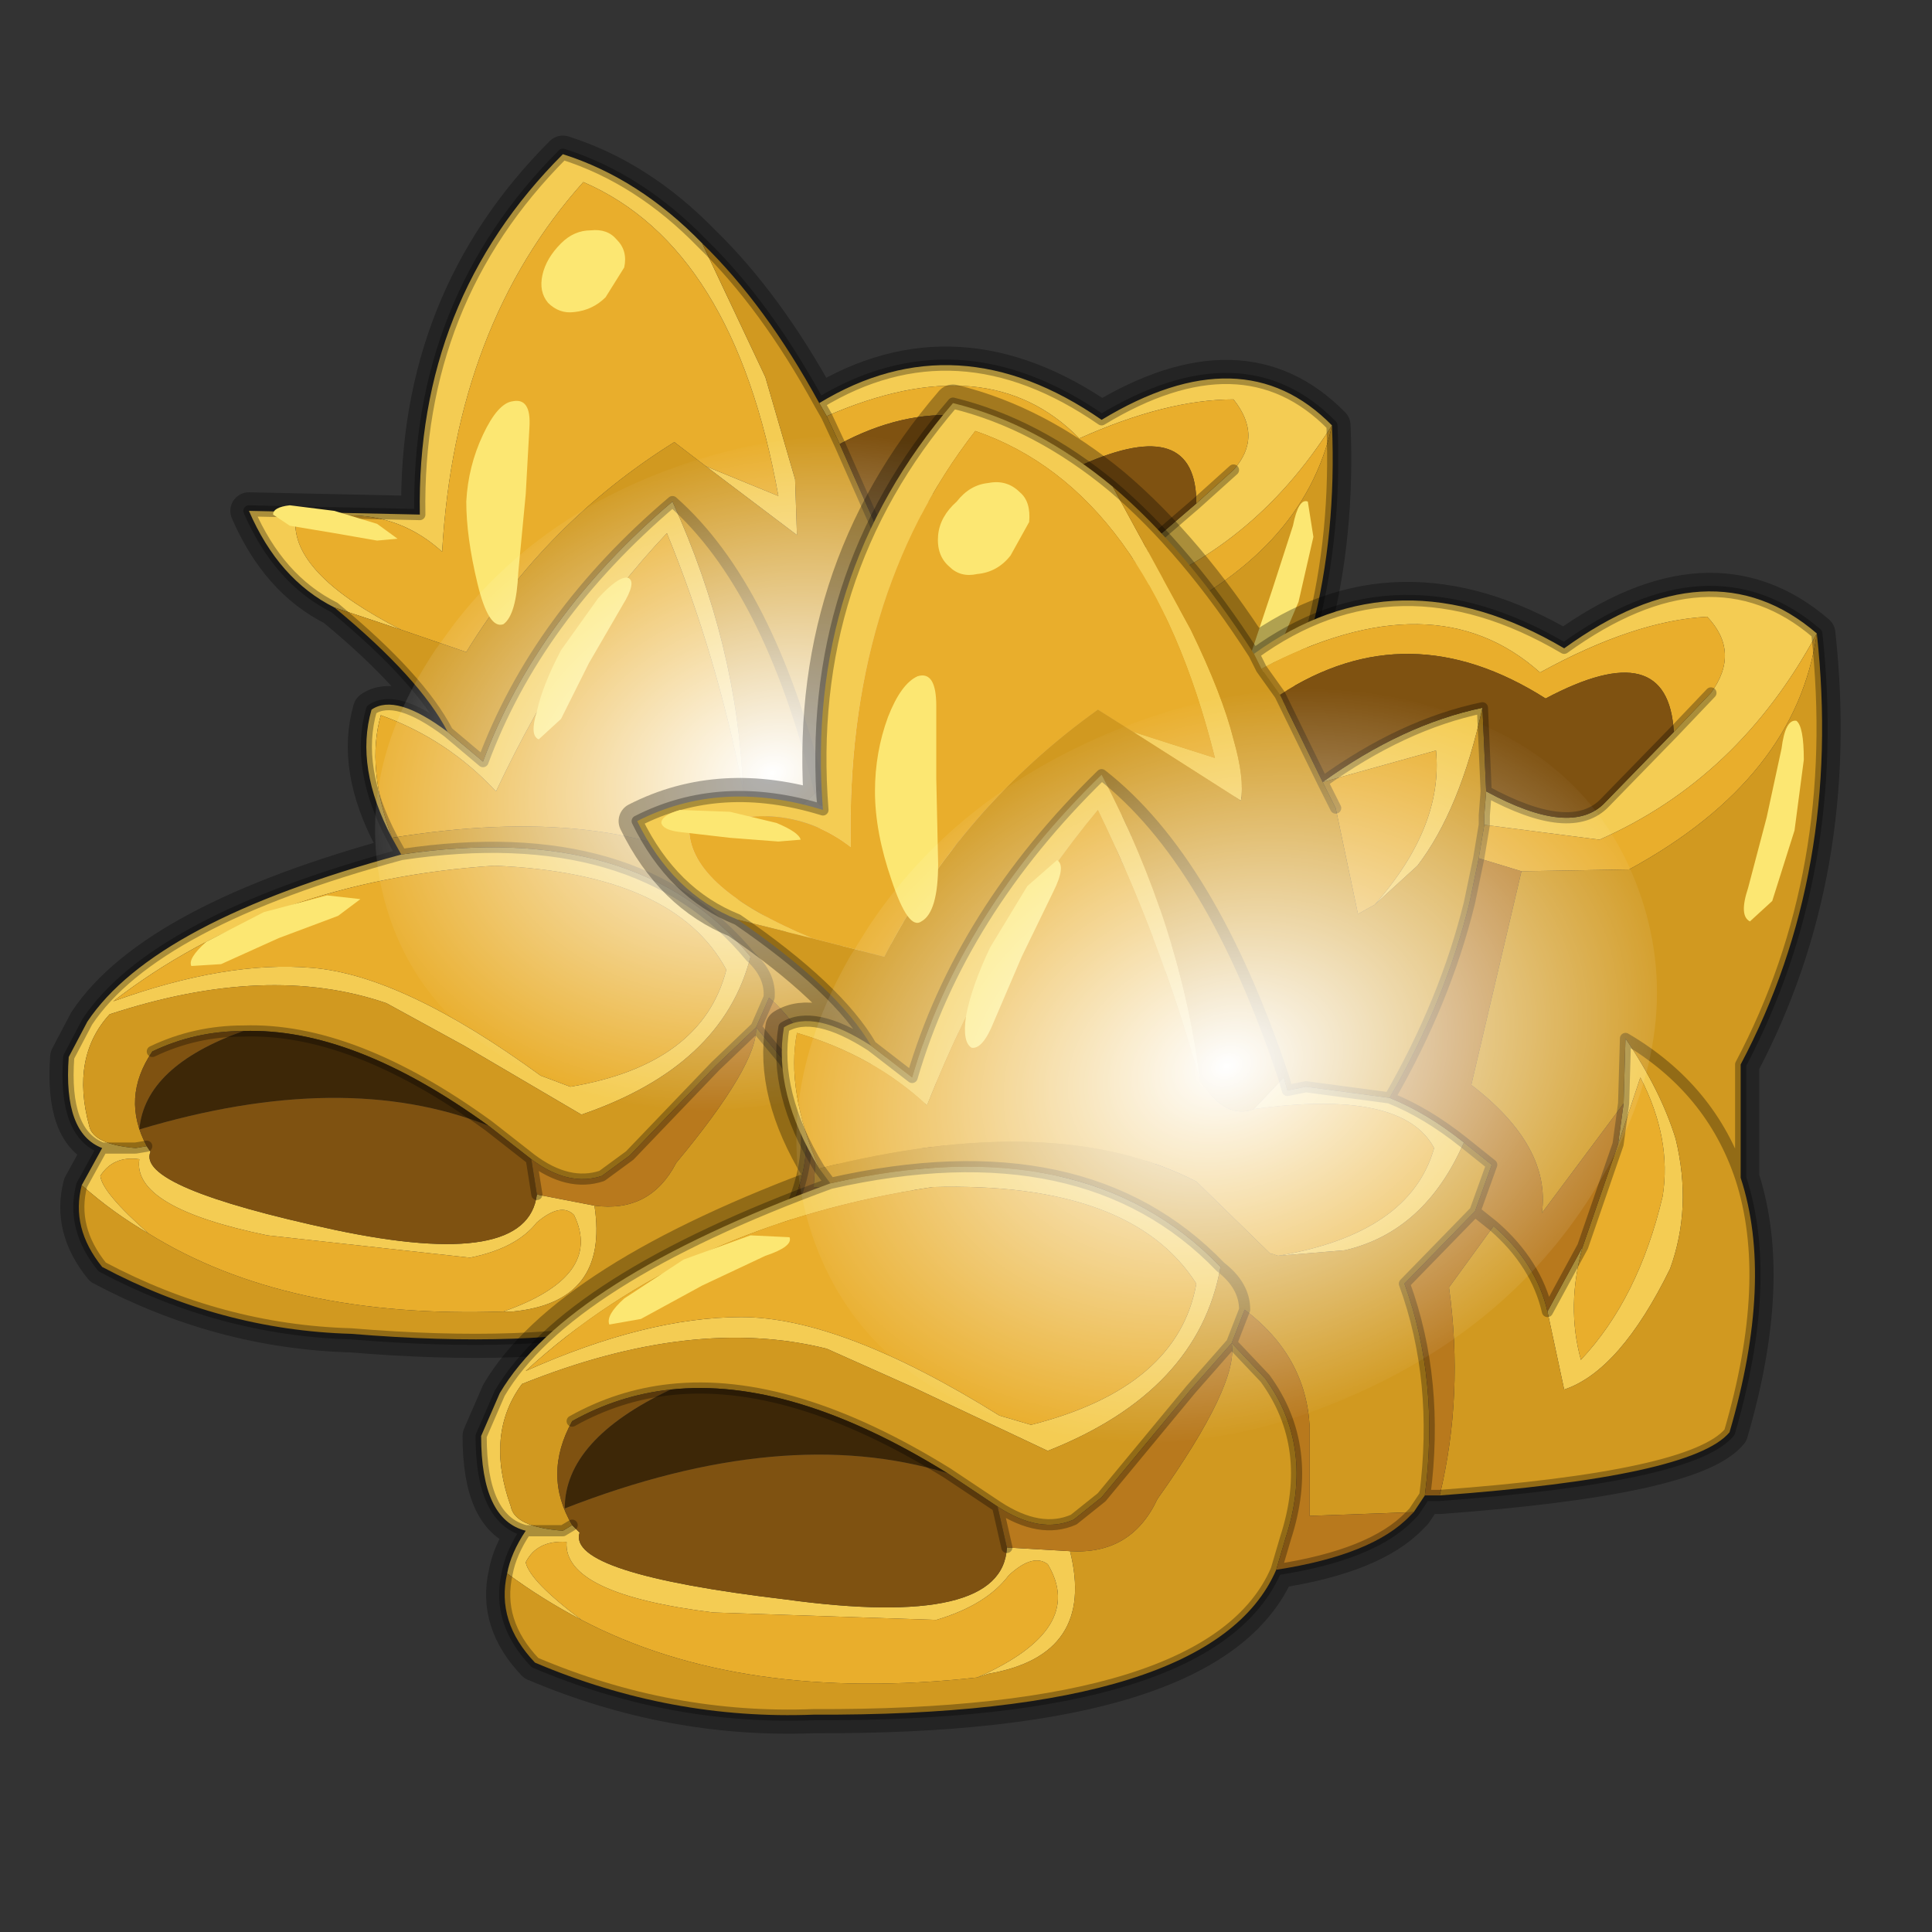 <?xml version="1.0" encoding="UTF-8" standalone="no"?>
<svg xmlns:xlink="http://www.w3.org/1999/xlink" height="520.0px" width="520.0px" xmlns="http://www.w3.org/2000/svg">
  <rect width="100%" height="100%" fill="#333333" stroke="none"/>
  <g transform="matrix(10.0, 0.0, 0.0, 10.0, 0.0, 0.0)">
    <use height="52.0" transform="matrix(1.0, 0.0, 0.0, 1.0, 0.0, 0.0)" width="52.0" xlink:href="#shape0"/>
    <use height="136.85" transform="matrix(0.013, -0.122, 0.155, -0.006, 9.209, 30.266)" width="148.25" xlink:href="#sprite0"/>
    <use height="36.3" transform="matrix(1.0, 0.0, 0.0, 1.0, 12.45, 10.35)" width="37.1" xlink:href="#shape2"/>
    <use height="136.85" transform="matrix(0.005, -0.135, 0.169, -0.019, 21.084, 40.001)" width="148.25" xlink:href="#sprite0"/>
  </g>
  <defs>
    <g id="shape0" transform="matrix(1.0, 0.0, 0.0, 1.0, 0.0, 0.0)">
      <path d="M52.0 0.0 L52.0 52.0 0.0 52.0 0.0 0.0 52.0 0.0" fill="#795fa9" fill-opacity="0.0" fill-rule="evenodd" stroke="none"/>
      <path d="M33.2 21.8 L33.05 24.5 Q33.7 27.15 32.3 30.75 31.35 31.8 25.15 31.75 L24.8 31.75 24.5 32.1 24.35 32.2 Q23.4 33.1 21.0 33.2 19.15 36.7 9.45 35.9 5.95 35.8 2.75 34.1 1.9 33.05 2.2 31.9 L2.75 30.9 Q1.7 30.5 1.85 28.45 L2.35 27.5 Q4.15 24.8 10.8 23.0 L10.55 22.55 Q9.55 20.65 10.0 19.1 10.65 18.65 12.05 19.7 11.3 18.25 9.0 16.35 7.5 15.6 6.7 13.75 L11.3 13.85 Q11.2 8.1 15.15 4.15 17.2 4.8 18.9 6.55 20.6 8.2 22.05 10.85 25.75 8.6 29.65 11.3 33.45 9.0 35.85 11.45 36.1 17.25 33.2 21.8 Z" fill="none" stroke="#000000" stroke-linecap="round" stroke-linejoin="round" stroke-opacity="0.302" stroke-width="1.0"/>
      <path d="M27.35 15.45 L27.45 15.25 27.5 14.65 Q29.5 15.95 30.4 15.1 L32.2 13.55 33.2 12.65 Q34.0 11.75 33.2 10.75 31.4 10.75 29.05 11.8 26.6 9.3 22.25 11.2 L22.05 10.85 Q25.75 8.6 29.65 11.3 33.45 9.0 35.85 11.45 33.7 14.85 30.15 16.05 L27.35 15.45 M27.6 12.65 Q26.85 15.05 25.65 16.3 L24.6 17.2 Q26.4 15.4 26.35 13.55 L23.55 14.1 Q25.55 12.85 27.6 12.65 M24.6 22.0 L26.35 23.15 Q25.2 25.3 23.25 25.6 L21.6 25.6 Q24.85 25.3 25.6 23.25 24.9 21.75 21.3 21.95 L22.05 21.25 22.15 21.55 22.55 21.55 Q23.6 21.5 24.6 22.0 M28.1 27.5 L29.1 26.0 Q28.55 27.35 28.8 28.75 30.35 27.3 31.15 24.9 31.45 23.45 30.75 21.9 L30.1 23.5 30.3 22.5 30.45 20.9 Q31.25 22.3 31.5 23.5 31.8 25.2 31.2 26.65 29.75 29.05 28.4 29.4 L28.1 27.5 M18.9 6.55 L20.6 10.15 21.4 12.9 21.45 14.4 19.0 12.55 20.95 13.35 Q19.75 6.65 15.7 4.9 12.25 8.75 11.9 14.85 10.3 13.4 7.95 14.1 7.95 15.5 10.8 16.95 L9.0 16.35 Q7.5 15.6 6.7 13.75 L11.3 13.85 Q11.2 8.1 15.15 4.15 17.2 4.8 18.9 6.55 M2.2 31.9 L2.75 30.9 Q1.7 30.5 1.85 28.45 L2.35 27.5 Q4.15 24.8 10.8 23.0 17.15 22.05 20.2 25.75 19.45 28.7 15.65 30.0 L12.5 28.15 10.4 27.0 Q7.2 25.9 2.95 27.3 1.9 28.45 2.4 30.3 2.5 30.8 3.65 30.9 L3.95 30.85 4.05 31.0 Q3.65 31.95 9.0 33.1 14.2 34.2 14.45 32.15 L16.0 32.45 Q16.4 35.05 13.8 35.3 L13.55 35.3 Q16.25 34.35 15.45 32.7 15.1 32.35 14.45 32.9 13.9 33.6 12.65 33.85 L7.2 33.25 Q3.55 32.5 3.75 31.2 3.05 31.1 2.7 31.65 2.75 32.1 4.0 33.2 3.05 32.65 2.2 31.9 M10.55 22.55 Q9.55 20.65 10.0 19.1 10.65 18.65 12.05 19.7 L13.0 20.5 Q14.45 16.6 18.1 13.5 19.85 17.35 20.0 21.25 19.3 17.65 17.95 14.35 15.3 17.15 13.35 21.3 12.05 19.9 10.25 19.25 9.85 20.65 10.55 22.55 M19.55 26.1 Q18.15 23.5 13.3 23.3 7.25 23.7 3.05 26.95 6.1 25.85 8.4 26.05 10.85 26.25 14.55 28.95 L15.35 29.25 Q18.9 28.65 19.55 26.1 M3.65 30.9 L2.75 30.9 3.65 30.9" fill="#f4cc53" fill-rule="evenodd" stroke="none"/>
      <path d="M27.35 15.45 L30.15 16.05 Q33.7 14.85 35.85 11.45 35.1 14.9 30.9 16.8 L28.2 16.65 27.2 16.25 27.35 15.45 M22.25 11.2 Q26.6 9.3 29.05 11.8 31.4 10.75 33.2 10.75 34.0 11.75 33.2 12.65 L32.2 13.55 Q32.2 11.15 29.15 12.5 25.95 10.15 22.6 11.95 L22.25 11.2 M24.6 17.2 L24.15 17.4 23.8 14.75 23.55 14.1 26.35 13.55 Q26.4 15.4 24.6 17.2 M29.1 26.0 L30.1 23.5 30.75 21.9 Q31.45 23.45 31.15 24.9 30.35 27.3 28.8 28.75 28.55 27.35 29.1 26.0 M10.8 16.95 Q7.95 15.5 7.95 14.1 10.3 13.4 11.9 14.85 12.25 8.75 15.7 4.9 19.75 6.65 20.95 13.35 L19.0 12.55 18.15 11.9 Q14.7 14.05 12.55 17.55 L10.8 16.95 M21.3 21.95 Q24.9 21.75 25.6 23.25 24.85 25.3 21.6 25.6 L21.45 25.55 19.75 23.6 Q16.4 21.6 10.55 22.55 9.85 20.65 10.25 19.25 12.05 19.9 13.35 21.3 15.3 17.15 17.95 14.35 19.3 17.65 20.0 21.25 20.65 22.15 21.3 21.95 M19.55 26.1 Q18.9 28.65 15.35 29.25 L14.55 28.95 Q10.85 26.25 8.4 26.05 6.1 25.85 3.05 26.95 7.25 23.7 13.3 23.3 18.15 23.5 19.55 26.1 M4.0 33.2 Q2.75 32.1 2.7 31.65 3.05 31.1 3.75 31.2 3.55 32.5 7.2 33.25 L12.65 33.85 Q13.9 33.6 14.45 32.9 15.1 32.35 15.45 32.7 16.25 34.35 13.55 35.3 7.7 35.5 4.0 33.2" fill="#e9ae2c" fill-rule="evenodd" stroke="none"/>
      <path d="M27.5 14.65 L27.45 15.25 27.35 15.45 27.2 16.25 26.95 17.35 Q26.15 19.65 24.6 22.0 23.6 21.5 22.55 21.55 L22.15 21.55 22.05 21.25 21.3 21.95 Q20.65 22.15 20.0 21.25 19.85 17.35 18.1 13.5 14.45 16.6 13.0 20.5 L12.05 19.7 Q11.3 18.25 9.0 16.35 L10.8 16.95 12.55 17.55 Q14.7 14.05 18.15 11.9 L19.0 12.55 21.45 14.4 21.4 12.9 20.6 10.15 18.9 6.55 Q20.6 8.2 22.05 10.85 L22.25 11.2 22.6 11.95 23.55 14.1 23.8 14.75 24.15 17.4 24.6 17.2 25.65 16.3 Q26.85 15.05 27.6 12.65 L27.5 14.65 M26.35 23.15 L26.95 23.8 26.45 24.9 24.7 26.5 Q25.35 28.95 24.8 31.75 L24.5 32.1 21.9 31.95 22.05 29.8 Q22.1 28.1 20.7 26.85 L20.35 27.65 19.25 28.7 16.95 31.1 16.2 31.65 Q15.3 31.95 14.3 31.2 L13.15 30.3 Q9.5 27.65 6.55 27.75 5.25 27.75 4.1 28.3 3.25 29.55 3.95 30.85 L3.65 30.9 Q2.5 30.8 2.4 30.3 1.9 28.45 2.95 27.3 7.2 25.9 10.4 27.0 L12.5 28.15 15.65 30.0 Q19.45 28.7 20.2 25.75 20.75 26.25 20.7 26.85 20.75 26.25 20.2 25.75 17.15 22.05 10.8 23.0 L10.55 22.55 Q16.4 21.6 19.75 23.6 L21.45 25.55 21.6 25.6 23.25 25.6 Q25.2 25.3 26.35 23.15 M26.9 25.3 Q27.9 26.25 28.1 27.5 L28.4 29.4 Q29.75 29.05 31.2 26.65 31.8 25.2 31.5 23.5 31.25 22.3 30.45 20.9 L30.3 22.5 28.15 25.05 Q28.45 23.45 26.6 21.75 L28.2 16.65 30.9 16.8 Q35.1 14.9 35.85 11.45 36.1 17.25 33.2 21.8 L33.05 24.5 Q33.7 27.15 32.3 30.75 31.35 31.8 25.15 31.75 25.95 29.35 25.75 26.7 L26.9 25.3 M21.0 33.2 Q19.15 36.7 9.45 35.9 5.95 35.8 2.75 34.1 1.9 33.05 2.2 31.9 3.05 32.65 4.0 33.2 7.7 35.5 13.55 35.3 L13.8 35.3 Q16.4 35.05 16.0 32.45 17.5 32.65 18.2 31.3 20.4 28.65 20.35 27.65 L21.1 28.55 Q22.2 30.4 21.3 32.5 L21.0 33.2 M22.05 21.25 Q20.7 15.8 18.1 13.5 20.7 15.8 22.05 21.25 M33.05 24.5 Q32.5 22.35 30.45 20.9 32.5 22.35 33.05 24.5" fill="#d19920" fill-rule="evenodd" stroke="none"/>
      <path d="M6.55 27.75 Q9.5 27.65 13.15 30.3 9.25 28.75 3.75 30.4 3.9 28.7 6.55 27.75" fill="#3d2707" fill-rule="evenodd" stroke="none"/>
      <path d="M32.2 13.55 L30.4 15.1 Q29.5 15.95 27.5 14.65 L27.6 12.65 Q25.55 12.85 23.55 14.1 L22.6 11.95 Q25.95 10.15 29.15 12.5 32.2 11.15 32.2 13.55 M3.95 30.85 Q3.25 29.55 4.1 28.3 5.25 27.75 6.55 27.75 3.9 28.7 3.75 30.4 9.25 28.75 13.15 30.3 L14.3 31.2 14.45 32.15 Q14.2 34.2 9.0 33.1 3.65 31.95 4.05 31.0 L3.95 30.85" fill="#7f5211" fill-rule="evenodd" stroke="none"/>
      <path d="M24.6 22.0 Q26.15 19.65 26.95 17.35 L27.2 16.25 28.2 16.65 26.6 21.75 Q28.45 23.45 28.15 25.05 L30.3 22.5 30.1 23.5 29.1 26.0 28.1 27.5 Q27.9 26.25 26.9 25.3 L26.45 24.9 26.9 25.3 25.75 26.7 Q25.95 29.35 25.15 31.75 L24.8 31.75 Q25.35 28.95 24.7 26.5 L26.45 24.9 26.95 23.8 26.35 23.15 24.6 22.0 M24.5 32.1 L24.35 32.2 Q23.4 33.1 21.0 33.2 L21.3 32.5 Q22.2 30.4 21.1 28.55 L20.35 27.65 20.7 26.85 Q22.1 28.1 22.05 29.8 L21.9 31.95 24.5 32.1 M14.3 31.2 Q15.3 31.95 16.2 31.65 L16.95 31.1 19.25 28.7 20.35 27.65 Q20.4 28.65 18.2 31.3 17.5 32.65 16.0 32.45 L14.45 32.15 14.3 31.2" fill="#b8791d" fill-rule="evenodd" stroke="none"/>
      <path d="M27.5 14.65 L27.45 15.25 27.35 15.45 M35.85 11.45 Q33.45 9.0 29.65 11.3 25.75 8.6 22.05 10.85 L22.25 11.2 M33.2 12.65 L32.2 13.55 30.4 15.1 Q29.5 15.95 27.5 14.65 L27.6 12.65 Q25.55 12.85 23.55 14.1 L22.6 11.95 22.25 11.2 M23.8 14.75 L23.55 14.1 M27.2 16.25 L26.95 17.35 Q26.15 19.65 24.6 22.0 L26.35 23.15 26.95 23.8 26.45 24.9 26.9 25.3 Q27.9 26.25 28.1 27.5 L29.1 26.0 30.1 23.5 30.3 22.5 M27.2 16.25 L27.35 15.45 M18.9 6.55 Q17.2 4.8 15.15 4.15 11.2 8.1 11.3 13.85 L6.7 13.75 Q7.5 15.6 9.0 16.35 M22.05 21.25 L22.15 21.55 22.55 21.55 Q23.6 21.5 24.6 22.0 M35.85 11.45 Q36.1 17.25 33.2 21.8 L33.05 24.5 Q33.7 27.15 32.3 30.75 31.35 31.8 25.15 31.75 L24.8 31.75 24.5 32.1 24.35 32.2 Q23.4 33.1 21.0 33.2 19.15 36.7 9.45 35.9 5.95 35.8 2.75 34.1 1.9 33.05 2.2 31.9 L2.75 30.9 Q1.7 30.5 1.85 28.45 L2.35 27.5 Q4.15 24.8 10.8 23.0 L10.55 22.55 Q9.55 20.65 10.0 19.1 10.65 18.65 12.05 19.7 11.3 18.25 9.0 16.35 M30.45 20.9 L30.3 22.5 M12.05 19.7 L13.0 20.5 Q14.45 16.6 18.1 13.5 20.7 15.8 22.05 21.25 M3.65 30.9 L3.95 30.85 M4.1 28.3 Q5.25 27.75 6.55 27.75 9.5 27.65 13.15 30.3 L14.3 31.2 Q15.3 31.95 16.2 31.65 L16.95 31.1 19.25 28.7 20.35 27.65 20.7 26.85 Q20.75 26.25 20.2 25.75 17.15 22.05 10.8 23.0 M14.3 31.2 L14.45 32.15 M2.75 30.9 L3.65 30.9 M20.35 27.65 L21.1 28.55 Q22.2 30.4 21.3 32.5 L21.0 33.2 M26.45 24.9 L24.7 26.5 Q25.35 28.95 24.8 31.75 M30.45 20.9 Q32.5 22.35 33.05 24.5 M18.9 6.55 Q20.6 8.2 22.05 10.85" fill="none" stroke="#000000" stroke-linecap="round" stroke-linejoin="round" stroke-opacity="0.302" stroke-width="0.3"/>
      <path d="M33.7 18.35 Q33.45 18.2 33.7 17.5 L34.25 15.85 34.8 14.15 Q34.95 13.4 35.2 13.5 L35.35 14.45 34.95 16.2 34.25 17.85 33.7 18.35 M14.6 7.4 Q14.7 6.95 15.1 6.55 15.45 6.2 15.9 6.2 16.35 6.15 16.6 6.45 16.9 6.75 16.8 7.2 L16.3 8.0 Q15.95 8.35 15.45 8.4 15.05 8.45 14.75 8.15 14.5 7.85 14.6 7.4 M7.35 13.85 Q7.35 13.65 7.8 13.6 L9.0 13.75 10.15 14.1 10.7 14.5 10.15 14.55 9.0 14.35 7.8 14.15 7.35 13.85 M16.9 15.55 Q17.15 15.65 16.75 16.3 L15.85 17.85 15.1 19.35 14.5 19.9 Q14.25 19.8 14.45 19.15 14.6 18.45 15.1 17.5 L16.1 16.1 Q16.65 15.5 16.9 15.55 M14.15 13.3 L13.95 15.4 Q13.9 16.55 13.55 16.8 13.15 16.95 12.85 15.7 12.55 14.45 12.55 13.5 12.6 12.55 13.0 11.7 13.4 10.85 13.8 10.8 14.3 10.7 14.25 11.5 L14.15 13.3 M7.5 25.25 L5.95 25.95 5.15 26.0 Q5.05 25.8 5.55 25.35 L7.1 24.55 8.8 24.1 9.7 24.2 9.1 24.65 7.5 25.25" fill="#fce772" fill-rule="evenodd" stroke="none"/>
    </g>
    <g id="sprite0" transform="matrix(1.0, 0.0, 0.0, 1.0, 73.5, 65.0)">
      <use height="136.85" transform="matrix(1.0, 0.0, 0.0, 1.0, -73.5, -65.0)" width="148.25" xlink:href="#shape1"/>
    </g>
    <g id="shape1" transform="matrix(1.0, 0.0, 0.0, 1.0, 73.5, 65.0)">
      <path d="M36.65 -54.65 Q60.05 -42.0 69.75 -17.95 80.55 8.9 68.0 34.1 55.45 59.35 26.8 68.2 -1.8 77.05 -29.7 64.3 -57.6 51.6 -68.45 24.75 -79.3 -2.05 -66.75 -27.25 L-66.7 -27.3 Q-54.1 -52.5 -25.5 -61.4 3.1 -70.2 31.0 -57.5 L36.65 -54.65" fill="url(#gradient0)" fill-rule="evenodd" stroke="none"/>
    </g>
    <radialGradient cx="0" cy="0" gradientTransform="matrix(0.091, 0.0, 0.0, 0.091, 0.6, 3.4)" gradientUnits="userSpaceOnUse" id="gradient0" r="819.2" spreadMethod="pad">
      <stop offset="0.0" stop-color="#ffffff"/>
      <stop offset="1.0" stop-color="#ffffff" stop-opacity="0.0"/>
    </radialGradient>
    <g id="shape2" transform="matrix(1.0, 0.0, 0.0, 1.0, -12.45, -10.35)">
      <path d="M46.85 28.65 L46.85 31.7 Q47.75 34.45 46.55 38.55 45.55 39.75 38.75 40.25 L38.35 40.25 38.05 40.7 37.95 40.8 Q36.95 41.85 34.35 42.25 32.65 46.2 21.9 46.15 18.05 46.3 14.4 44.75 13.35 43.65 13.65 42.35 13.75 41.8 14.15 41.2 12.95 40.9 12.95 38.65 L13.45 37.5 Q15.25 34.45 22.35 31.85 L22.05 31.45 Q20.8 29.4 21.1 27.65 21.9 27.15 23.45 28.15 22.55 26.6 19.85 24.75 18.1 24.05 17.15 22.1 19.4 20.95 22.15 21.8 21.65 15.5 25.65 10.85 27.9 11.4 29.95 13.1 31.95 14.8 33.75 17.6 37.6 14.8 42.1 17.45 46.05 14.6 48.9 17.05 49.6 23.45 46.85 28.65 Z" fill="none" stroke="#000000" stroke-linecap="round" stroke-linejoin="round" stroke-opacity="0.302" stroke-width="1.0"/>
      <path d="M37.4 29.55 Q38.4 29.95 39.4 30.75 38.35 33.15 36.2 33.65 L34.4 33.8 Q37.95 33.2 38.6 30.9 37.75 29.3 33.75 29.85 L34.55 29.0 34.65 29.35 35.15 29.25 37.4 29.55 M41.65 35.3 L42.6 33.55 Q42.15 35.15 42.55 36.6 44.1 34.95 44.75 32.2 45.0 30.65 44.15 29.0 L43.55 30.8 43.7 29.7 43.75 27.95 Q44.7 29.35 45.1 30.65 45.55 32.5 44.95 34.15 43.6 36.9 42.1 37.4 L41.65 35.3 M39.95 22.2 L39.95 21.95 40.0 21.3 Q42.3 22.55 43.2 21.6 L45.05 19.7 46.05 18.65 Q46.85 17.55 45.95 16.6 44.0 16.7 41.45 18.1 38.6 15.55 33.95 18.0 L33.75 17.6 Q37.6 14.8 42.1 17.45 46.05 14.6 48.9 17.05 46.8 20.95 43.05 22.6 L39.95 22.2 M39.9 19.05 Q39.3 21.8 38.15 23.3 L37.0 24.35 Q38.85 22.25 38.65 20.2 L35.6 21.05 Q37.75 19.5 39.9 19.05 M29.95 13.1 L32.05 16.95 Q32.9 18.7 33.2 19.9 33.5 20.95 33.4 21.55 L30.5 19.7 32.7 20.4 Q30.9 13.2 26.25 11.6 22.75 16.1 22.9 22.8 21.1 21.4 18.55 22.35 18.6 23.9 21.85 25.25 L19.85 24.75 Q18.1 24.05 17.15 22.1 19.4 20.95 22.15 21.8 21.65 15.5 25.65 10.85 27.9 11.4 29.95 13.1 M23.45 28.15 L24.55 29.0 Q25.85 24.55 29.65 20.85 31.8 24.95 32.3 29.1 31.25 25.3 29.55 21.8 26.8 25.1 24.95 29.75 23.5 28.4 21.45 27.8 21.15 29.35 22.05 31.45 20.8 29.4 21.1 27.65 21.9 27.15 23.45 28.15 M13.65 42.35 Q13.75 41.8 14.15 41.2 12.95 40.9 12.95 38.65 L13.45 37.5 Q15.25 34.45 22.35 31.85 29.2 30.3 32.85 34.1 32.25 37.45 28.2 39.05 L24.6 37.35 22.25 36.3 Q18.65 35.4 14.05 37.25 13.05 38.6 13.75 40.55 13.85 41.1 15.15 41.2 L15.4 41.05 15.6 41.25 Q15.25 42.35 21.15 43.05 27.0 43.85 27.1 41.65 L28.8 41.75 Q29.5 44.55 26.6 45.05 L26.3 45.15 Q29.25 43.85 28.2 42.1 27.8 41.8 27.15 42.4 26.55 43.2 25.2 43.6 L19.2 43.4 Q15.15 42.9 15.25 41.5 14.45 41.45 14.15 42.05 14.25 42.55 15.65 43.6 14.6 43.05 13.65 42.35 M32.2 34.55 Q30.45 31.8 25.1 31.95 18.45 32.95 14.15 36.9 17.4 35.45 19.95 35.45 22.65 35.45 26.9 38.1 L27.75 38.35 Q31.7 37.35 32.2 34.55 M15.15 41.2 L14.15 41.2 15.15 41.2" fill="#f4cc53" fill-rule="evenodd" stroke="none"/>
      <path d="M42.6 33.55 L43.55 30.8 44.15 29.0 Q45.0 30.65 44.75 32.2 44.1 34.95 42.55 36.6 42.15 35.15 42.6 33.55 M40.95 23.45 L39.8 23.1 39.95 22.2 43.05 22.6 Q46.8 20.95 48.9 17.05 48.35 20.95 43.85 23.4 L40.95 23.45 M37.0 24.35 L36.55 24.6 35.95 21.75 35.6 21.05 38.65 20.2 Q38.85 22.25 37.0 24.35 M34.45 18.7 L33.95 18.0 Q38.6 15.55 41.45 18.1 44.0 16.7 45.95 16.6 46.85 17.55 46.05 18.65 L45.05 19.7 Q44.9 17.05 41.6 18.8 37.9 16.45 34.45 18.7 M30.5 19.7 L29.55 19.1 Q25.9 21.7 23.8 25.75 L21.85 25.25 Q18.6 23.9 18.55 22.35 21.1 21.4 22.9 22.8 22.75 16.1 26.25 11.6 30.9 13.2 32.7 20.4 L30.5 19.7 M33.75 29.85 Q37.75 29.3 38.6 30.9 37.95 33.2 34.4 33.8 L34.25 33.75 34.2 33.75 32.2 31.8 Q28.4 29.85 22.05 31.45 21.15 29.35 21.45 27.8 23.5 28.4 24.95 29.75 26.8 25.1 29.55 21.8 31.25 25.3 32.3 29.1 33.0 30.15 33.75 29.85 M32.2 34.55 Q31.7 37.35 27.75 38.35 L26.9 38.1 Q22.65 35.45 19.95 35.45 17.4 35.45 14.15 36.9 18.45 32.95 25.1 31.95 30.45 31.8 32.2 34.55 M15.65 43.6 Q14.25 42.55 14.15 42.05 14.45 41.45 15.25 41.5 15.15 42.9 19.2 43.4 L25.2 43.6 Q26.55 43.2 27.15 42.4 27.8 41.8 28.2 42.1 29.25 43.85 26.3 45.15 19.95 45.85 15.65 43.6" fill="#e9ae2c" fill-rule="evenodd" stroke="none"/>
      <path d="M39.8 23.1 L39.55 24.3 Q38.9 26.95 37.4 29.55 L35.15 29.25 34.65 29.35 34.55 29.0 33.75 29.85 Q33.0 30.15 32.3 29.1 31.8 24.95 29.65 20.85 25.85 24.55 24.55 29.0 L23.45 28.15 Q22.55 26.6 19.85 24.75 L21.85 25.25 23.8 25.75 Q25.9 21.7 29.55 19.1 L30.5 19.7 33.4 21.55 Q33.5 20.95 33.2 19.9 32.9 18.7 32.05 16.95 L29.95 13.1 Q31.95 14.8 33.75 17.6 L33.95 18.0 34.45 18.7 35.6 21.05 35.95 21.75 36.55 24.6 37.0 24.35 38.15 23.3 Q39.3 21.8 39.9 19.05 L40.0 21.3 39.95 21.95 39.95 22.2 39.8 23.1 M39.4 30.75 L40.15 31.35 39.7 32.6 37.8 34.55 Q38.75 37.15 38.35 40.25 L38.05 40.7 35.25 40.8 35.25 38.4 Q35.15 36.5 33.5 35.25 L33.15 36.15 32.05 37.4 29.65 40.3 28.9 40.9 Q28.0 41.3 26.85 40.55 L25.5 39.65 Q21.3 37.05 18.05 37.4 16.65 37.55 15.4 38.25 14.6 39.7 15.4 41.05 L15.15 41.2 Q13.85 41.1 13.75 40.55 13.05 38.6 14.05 37.25 18.65 35.4 22.25 36.3 L24.6 37.35 28.2 39.05 Q32.25 37.45 32.85 34.1 33.5 34.6 33.5 35.25 33.5 34.6 32.85 34.1 29.2 30.3 22.35 31.85 L22.05 31.45 Q28.4 29.85 32.2 31.8 L34.2 33.75 34.25 33.75 34.4 33.8 36.2 33.65 Q38.35 33.15 39.4 30.75 M40.2 33.0 Q41.35 34.0 41.65 35.3 L42.1 37.4 Q43.6 36.9 44.95 34.15 45.55 32.5 45.1 30.65 44.7 29.35 43.75 27.95 L43.7 29.7 41.5 32.65 Q41.75 30.85 39.6 29.2 L40.95 23.45 43.85 23.4 Q48.35 20.95 48.9 17.05 49.6 23.45 46.85 28.65 L46.85 31.7 Q47.75 34.45 46.55 38.55 45.55 39.75 38.75 40.25 39.4 37.55 39.0 34.65 L40.2 33.0 M34.55 29.0 Q32.6 23.15 29.65 20.85 32.6 23.15 34.55 29.0 M34.35 42.25 Q32.65 46.2 21.9 46.15 18.05 46.3 14.4 44.75 13.35 43.65 13.65 42.35 14.6 43.05 15.65 43.6 19.95 45.85 26.3 45.15 L26.6 45.05 Q29.5 44.55 28.8 41.75 30.45 41.85 31.15 40.35 33.35 37.25 33.15 36.15 L34.05 37.1 Q35.4 38.95 34.6 41.4 L34.35 42.25 M46.85 31.7 Q46.05 29.3 43.75 27.95 46.05 29.3 46.85 31.7" fill="#d19920" fill-rule="evenodd" stroke="none"/>
      <path d="M18.05 37.4 Q21.3 37.05 25.5 39.65 21.1 38.3 15.2 40.6 15.2 38.75 18.05 37.4" fill="#3d2707" fill-rule="evenodd" stroke="none"/>
      <path d="M40.0 21.3 L39.9 19.05 Q37.75 19.5 35.6 21.05 L34.45 18.7 Q37.9 16.45 41.6 18.8 44.9 17.05 45.05 19.7 L43.2 21.6 Q42.3 22.55 40.0 21.3 M15.4 41.05 Q14.6 39.7 15.4 38.25 16.65 37.55 18.05 37.4 15.2 38.75 15.2 40.6 21.1 38.3 25.5 39.65 L26.85 40.55 27.1 41.65 Q27.0 43.85 21.15 43.05 15.25 42.35 15.6 41.25 L15.4 41.05" fill="#7f5211" fill-rule="evenodd" stroke="none"/>
      <path d="M37.4 29.55 Q38.9 26.95 39.55 24.3 L39.8 23.1 40.95 23.45 39.6 29.2 Q41.75 30.85 41.5 32.65 L43.7 29.7 43.55 30.8 42.6 33.55 41.65 35.3 Q41.35 34.0 40.2 33.0 L39.7 32.6 40.2 33.0 39.0 34.65 Q39.4 37.55 38.75 40.25 L38.35 40.25 Q38.75 37.15 37.8 34.55 L39.7 32.6 40.15 31.35 39.4 30.75 Q38.4 29.95 37.4 29.55 M38.05 40.7 L37.95 40.8 Q36.95 41.85 34.35 42.25 L34.6 41.4 Q35.4 38.95 34.05 37.1 L33.15 36.15 33.5 35.25 Q35.15 36.5 35.25 38.4 L35.25 40.8 38.05 40.7 M26.85 40.55 Q28.0 41.3 28.9 40.9 L29.65 40.3 32.05 37.4 33.15 36.15 Q33.35 37.25 31.15 40.35 30.45 41.85 28.8 41.75 L27.1 41.65 26.85 40.55" fill="#b8791d" fill-rule="evenodd" stroke="none"/>
      <path d="M39.8 23.1 L39.55 24.3 Q38.9 26.95 37.4 29.55 38.4 29.95 39.4 30.75 L40.15 31.35 39.7 32.6 40.2 33.0 Q41.35 34.0 41.65 35.3 L42.6 33.55 43.55 30.8 43.7 29.7 M39.8 23.1 L39.95 22.2 39.95 21.95 40.0 21.3 39.9 19.05 Q37.75 19.5 35.6 21.05 L34.45 18.7 33.95 18.0 33.75 17.6 Q31.95 14.8 29.95 13.1 27.9 11.4 25.65 10.85 21.65 15.5 22.15 21.8 19.4 20.95 17.15 22.1 18.1 24.05 19.85 24.75 22.55 26.6 23.45 28.15 L24.55 29.0 Q25.85 24.55 29.65 20.85 32.6 23.15 34.55 29.0 L34.65 29.35 35.15 29.25 37.4 29.55 M35.95 21.75 L35.6 21.05 M45.05 19.7 L43.2 21.6 Q42.3 22.55 40.0 21.3 M48.9 17.05 Q46.05 14.6 42.1 17.45 37.6 14.8 33.75 17.6 M45.05 19.7 L46.05 18.65 M48.9 17.05 Q49.6 23.45 46.85 28.65 L46.85 31.7 Q47.75 34.45 46.55 38.55 45.55 39.75 38.75 40.25 L38.35 40.25 38.05 40.7 37.95 40.8 Q36.95 41.85 34.35 42.25 32.65 46.2 21.9 46.15 18.05 46.3 14.4 44.75 13.35 43.65 13.65 42.35 13.75 41.8 14.15 41.2 12.95 40.9 12.95 38.65 L13.45 37.5 Q15.25 34.45 22.35 31.85 L22.05 31.45 Q20.8 29.4 21.1 27.65 21.9 27.15 23.45 28.15 M43.75 27.95 L43.7 29.7 M15.15 41.2 L15.4 41.05 M15.4 38.25 Q16.65 37.55 18.05 37.4 21.3 37.05 25.5 39.65 L26.85 40.55 Q28.0 41.3 28.9 40.9 L29.65 40.3 32.05 37.4 33.15 36.15 33.5 35.25 Q33.5 34.6 32.85 34.1 29.2 30.3 22.35 31.85 M26.85 40.55 L27.1 41.65 M14.15 41.2 L15.15 41.2 M33.15 36.15 L34.05 37.1 Q35.4 38.95 34.6 41.4 L34.35 42.25 M39.7 32.6 L37.8 34.55 Q38.75 37.15 38.35 40.25 M43.75 27.95 Q46.05 29.3 46.85 31.7" fill="none" stroke="#000000" stroke-linecap="round" stroke-linejoin="round" stroke-opacity="0.302" stroke-width="0.3"/>
      <path d="M47.1 24.8 Q46.8 24.65 47.05 23.9 L47.55 22.0 47.95 20.15 Q48.05 19.35 48.35 19.4 48.55 19.55 48.55 20.45 L48.3 22.35 47.7 24.25 47.1 24.8 M25.25 14.4 Q25.3 13.9 25.75 13.5 26.1 13.05 26.6 13.0 27.1 12.9 27.45 13.25 27.75 13.5 27.7 14.05 L27.2 14.95 Q26.85 15.4 26.3 15.45 25.85 15.55 25.55 15.25 25.2 14.95 25.25 14.4 M17.8 22.15 Q17.8 21.95 18.3 21.8 L19.65 21.85 20.9 22.15 Q21.5 22.4 21.55 22.6 L20.95 22.65 19.65 22.55 18.35 22.4 Q17.85 22.35 17.8 22.15 M28.45 23.15 Q28.7 23.3 28.35 24.0 L27.5 25.75 26.75 27.5 Q26.45 28.25 26.15 28.2 25.9 28.05 26.0 27.35 26.15 26.55 26.65 25.5 L27.65 23.85 28.45 23.15 M25.2 20.95 L25.25 23.25 Q25.25 24.55 24.8 24.8 24.45 25.05 24.0 23.7 23.55 22.4 23.55 21.3 23.55 20.25 23.9 19.3 24.25 18.4 24.7 18.2 25.2 18.05 25.2 19.0 L25.2 20.95 M18.9 34.6 L17.25 35.5 16.4 35.65 Q16.3 35.4 16.8 34.95 L18.4 33.9 20.2 33.25 21.25 33.3 Q21.35 33.55 20.6 33.8 L18.9 34.6" fill="#fce772" fill-rule="evenodd" stroke="none"/>
    </g>
  </defs>
</svg>
